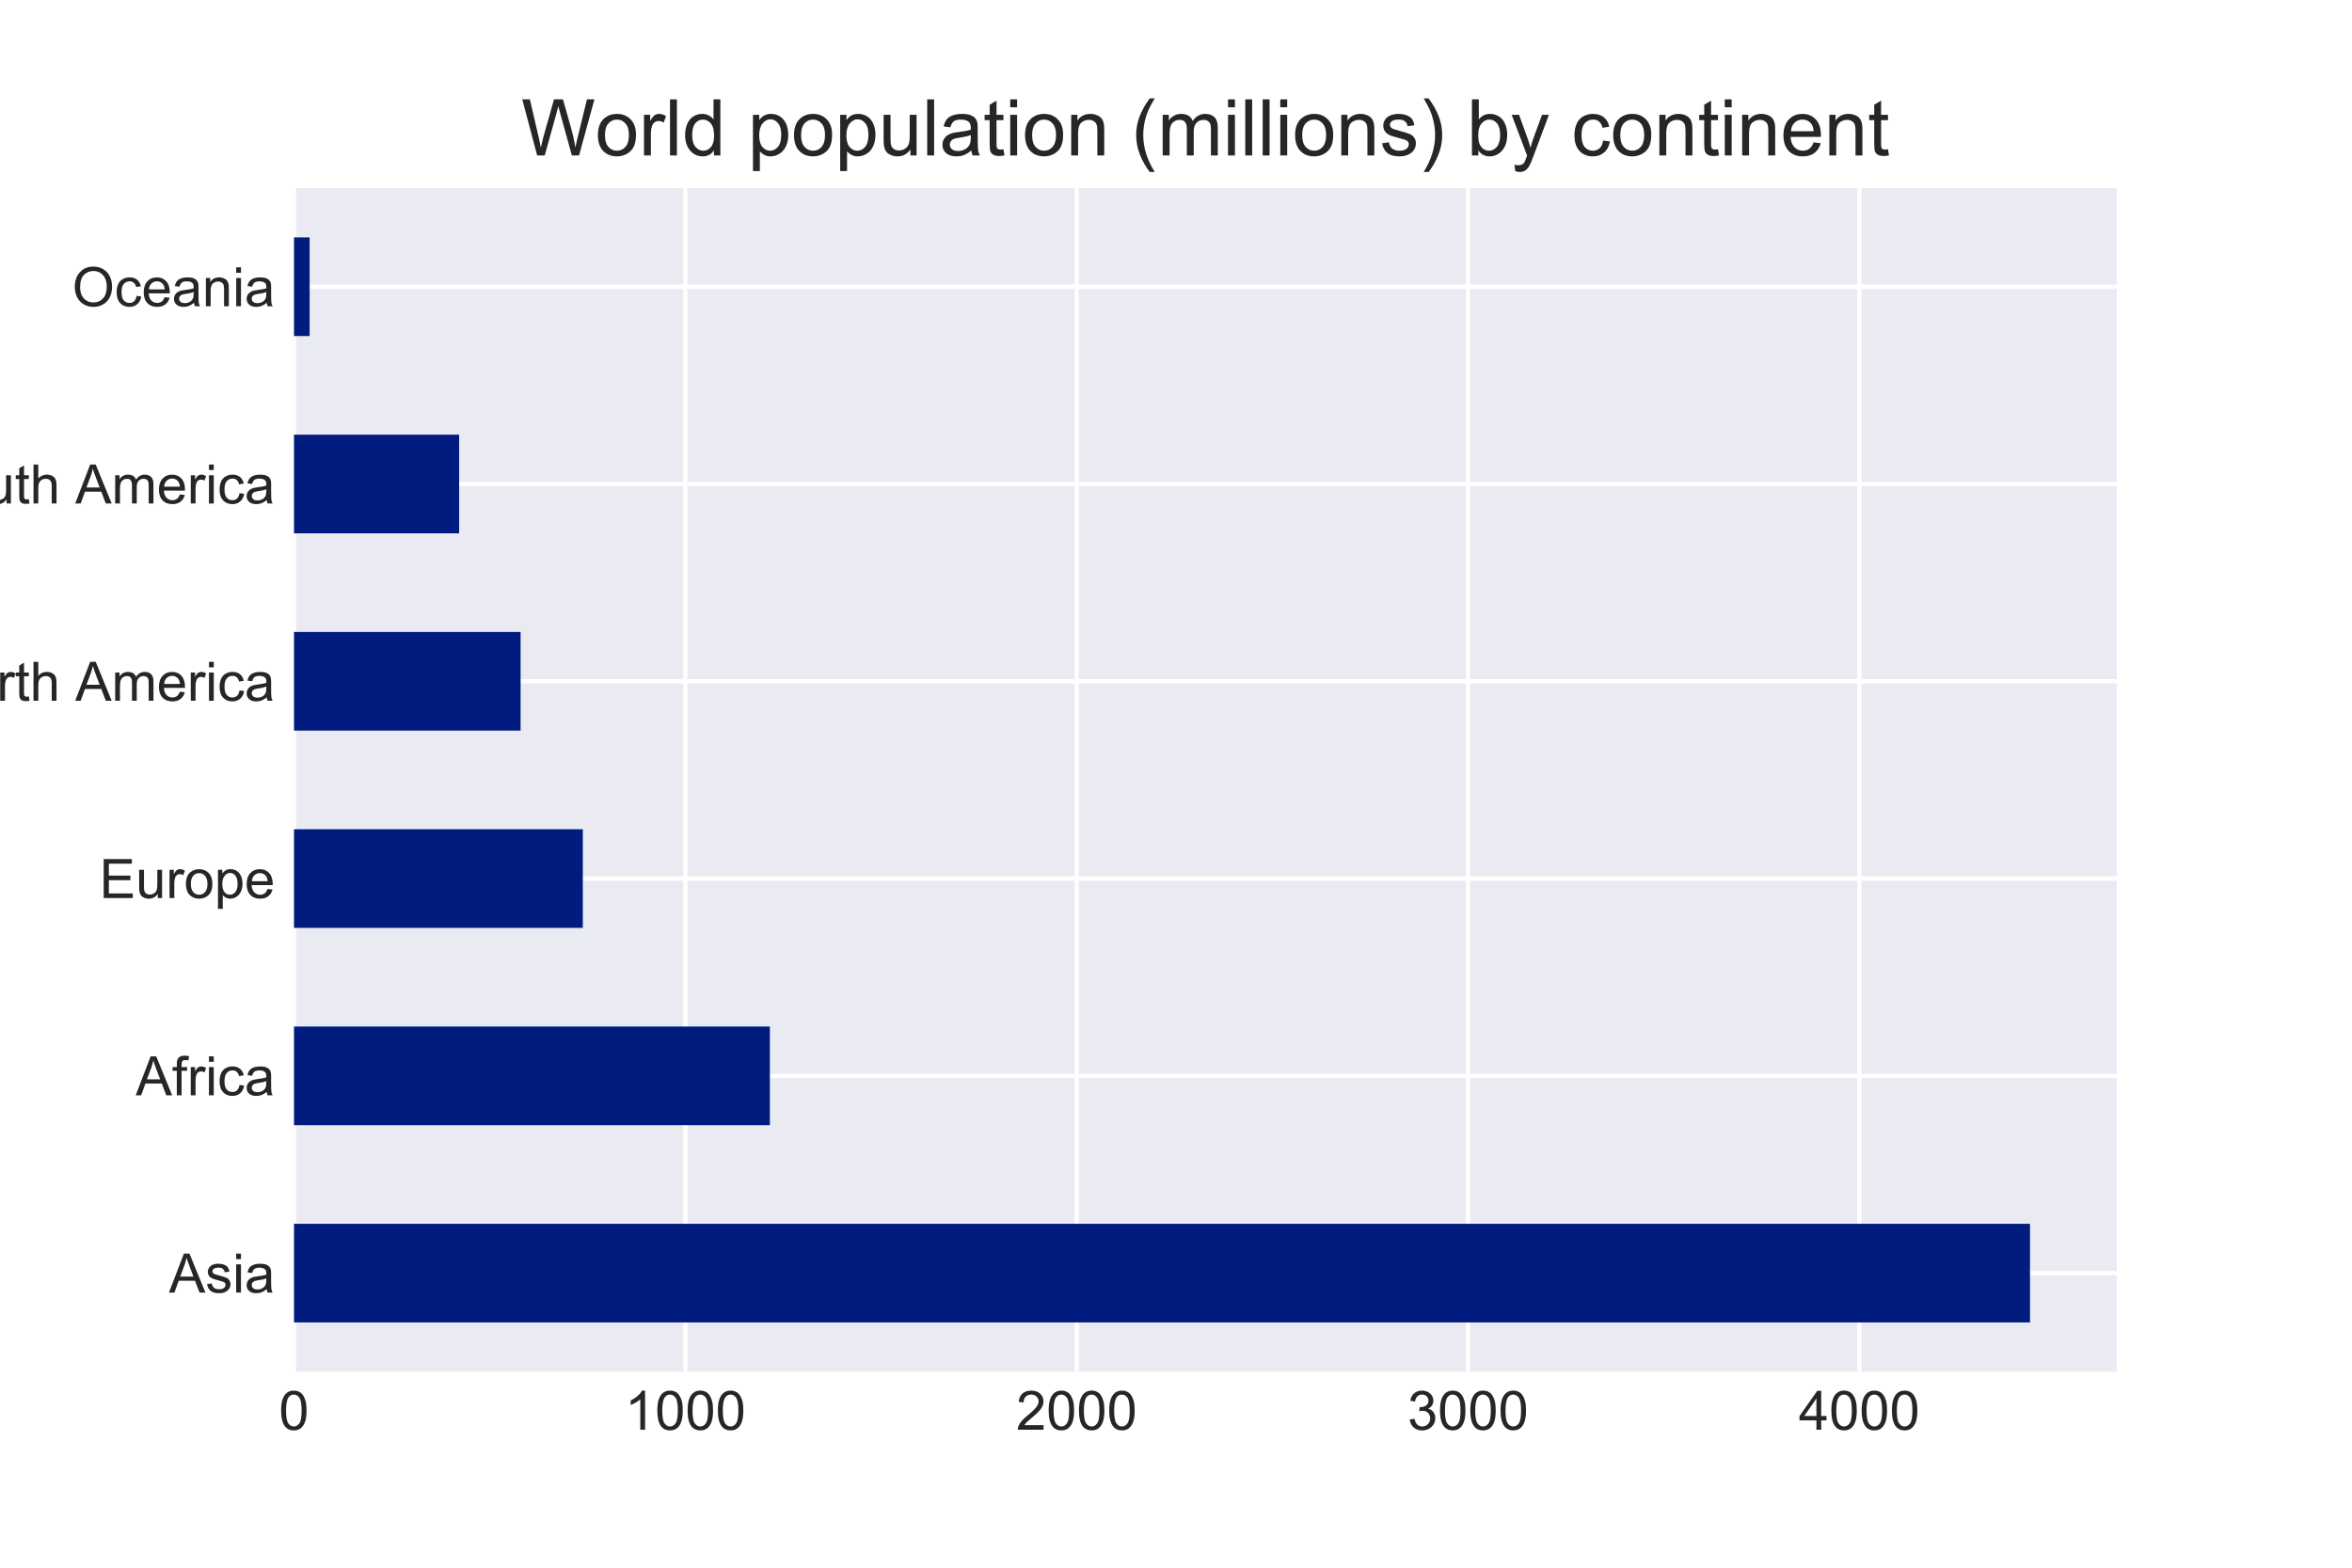 <?xml version="1.0" encoding="UTF-8" standalone="no"?>
<svg
   xmlns:dc="http://purl.org/dc/elements/1.1/"
   xmlns:cc="http://creativecommons.org/ns#"
   xmlns:rdf="http://www.w3.org/1999/02/22-rdf-syntax-ns#"
   xmlns:svg="http://www.w3.org/2000/svg"
   xmlns="http://www.w3.org/2000/svg"
   xmlns:xlink="http://www.w3.org/1999/xlink"
   id="svg4917"
   width="432pt"
   viewBox="0 0 432 288"
   version="1.1"
   height="288pt">
  <defs
     id="defs4487">
    <style
       id="style4485"
       type="text/css">
*{stroke-linecap:butt;stroke-linejoin:round;}
  </style>
  </defs>
  <g
     id="figure_1">
    <g
       id="patch_1">
      <path
         id="path4489"
         style="fill:#ffffff;"
         d="M 0 288  L 432 288  L 432 0  L 0 0  z " />
    </g>
    <g
       id="axes_1">
      <g
         id="patch_2">
        <path
           id="path4492"
           style="fill:#eaeaf2;"
           d="M 54 252  L 388.8 252  L 388.8 34.56  L 54 34.56  z " />
      </g>
      <g
         id="matplotlib.axis_1">
        <g
           id="xtick_1">
          <g
             id="line2d_1">
            <path
               id="path4495"
               style="fill:none;stroke:#ffffff;stroke-linecap:round;stroke-width:0.8;"
               d="M 54 252  L 54 34.56  "
               clip-path="url(#p539e82c810)" />
          </g>
          <g
             id="line2d_2" />
          <g
             id="text_1">
            <!-- 0 -->
            <defs
               id="defs4500">
              <path
                 id="ArialMT-48"
                 d="M 4.156 35.297  Q 4.156 48 6.766 55.734  Q 9.375 63.484 14.516 67.672  Q 19.672 71.875 27.484 71.875  Q 33.25 71.875 37.594 69.547  Q 41.938 67.234 44.766 62.859  Q 47.609 58.5 49.219 52.219  Q 50.828 45.953 50.828 35.297  Q 50.828 22.703 48.234 14.969  Q 45.656 7.234 40.5 3  Q 35.359 -1.219 27.484 -1.219  Q 17.141 -1.219 11.234 6.203  Q 4.156 15.141 4.156 35.297  z M 13.188 35.297  Q 13.188 17.672 17.312 11.828  Q 21.438 6 27.484 6  Q 33.547 6 37.672 11.859  Q 41.797 17.719 41.797 35.297  Q 41.797 52.984 37.672 58.781  Q 33.547 64.594 27.391 64.594  Q 21.344 64.594 17.719 59.469  Q 13.188 52.938 13.188 35.297  z " />
            </defs>
            <g
               id="g4504"
               transform="translate(51.22 262.658)scale(0.1 -0.1)"
               style="fill:#262626;">
              <use
                 id="use4502"
                 xlink:href="#ArialMT-48" />
            </g>
          </g>
        </g>
        <g
           id="xtick_2">
          <g
             id="line2d_3">
            <path
               id="path4508"
               style="fill:none;stroke:#ffffff;stroke-linecap:round;stroke-width:0.8;"
               d="M 125.879 252  L 125.879 34.56  "
               clip-path="url(#p539e82c810)" />
          </g>
          <g
             id="line2d_4" />
          <g
             id="text_2">
            <!-- 1000 -->
            <defs
               id="defs4513">
              <path
                 id="ArialMT-49"
                 d="M 37.25 0  L 28.469 0  L 28.469 56  Q 25.297 52.984 20.141 49.953  Q 14.984 46.922 10.891 45.406  L 10.891 53.906  Q 18.266 57.375 23.781 62.297  Q 29.297 67.234 31.594 71.875  L 37.25 71.875  z " />
            </defs>
            <g
               id="g4523"
               transform="translate(114.758 262.658)scale(0.1 -0.1)"
               style="fill:#262626;">
              <use
                 id="use4515"
                 xlink:href="#ArialMT-49" />
              <use
                 id="use4517"
                 xlink:href="#ArialMT-48"
                 x="55.615" />
              <use
                 id="use4519"
                 xlink:href="#ArialMT-48"
                 x="111.23" />
              <use
                 id="use4521"
                 xlink:href="#ArialMT-48"
                 x="166.846" />
            </g>
          </g>
        </g>
        <g
           id="xtick_3">
          <g
             id="line2d_5">
            <path
               id="path4527"
               style="fill:none;stroke:#ffffff;stroke-linecap:round;stroke-width:0.8;"
               d="M 197.759 252  L 197.759 34.56  "
               clip-path="url(#p539e82c810)" />
          </g>
          <g
             id="line2d_6" />
          <g
             id="text_3">
            <!-- 2000 -->
            <defs
               id="defs4532">
              <path
                 id="ArialMT-50"
                 d="M 50.344 8.453  L 50.344 0  L 3.031 0  Q 2.938 3.172 4.047 6.109  Q 5.859 10.938 9.828 15.625  Q 13.812 20.312 21.344 26.469  Q 33.016 36.031 37.109 41.625  Q 41.219 47.219 41.219 52.203  Q 41.219 57.422 37.469 61  Q 33.734 64.594 27.734 64.594  Q 21.391 64.594 17.578 60.781  Q 13.766 56.984 13.719 50.25  L 4.688 51.172  Q 5.609 61.281 11.656 66.578  Q 17.719 71.875 27.938 71.875  Q 38.234 71.875 44.234 66.156  Q 50.25 60.453 50.25 52  Q 50.25 47.703 48.484 43.547  Q 46.734 39.406 42.656 34.812  Q 38.578 30.219 29.109 22.219  Q 21.188 15.578 18.938 13.203  Q 16.703 10.844 15.234 8.453  z " />
            </defs>
            <g
               id="g4542"
               transform="translate(186.637 262.658)scale(0.1 -0.1)"
               style="fill:#262626;">
              <use
                 id="use4534"
                 xlink:href="#ArialMT-50" />
              <use
                 id="use4536"
                 xlink:href="#ArialMT-48"
                 x="55.615" />
              <use
                 id="use4538"
                 xlink:href="#ArialMT-48"
                 x="111.23" />
              <use
                 id="use4540"
                 xlink:href="#ArialMT-48"
                 x="166.846" />
            </g>
          </g>
        </g>
        <g
           id="xtick_4">
          <g
             id="line2d_7">
            <path
               id="path4546"
               style="fill:none;stroke:#ffffff;stroke-linecap:round;stroke-width:0.8;"
               d="M 269.638 252  L 269.638 34.56  "
               clip-path="url(#p539e82c810)" />
          </g>
          <g
             id="line2d_8" />
          <g
             id="text_4">
            <!-- 3000 -->
            <defs
               id="defs4551">
              <path
                 id="ArialMT-51"
                 d="M 4.203 18.891  L 12.984 20.062  Q 14.5 12.594 18.141 9.297  Q 21.781 6 27 6  Q 33.203 6 37.469 10.297  Q 41.75 14.594 41.75 20.953  Q 41.75 27 37.797 30.922  Q 33.844 34.859 27.734 34.859  Q 25.25 34.859 21.531 33.891  L 22.516 41.609  Q 23.391 41.5 23.922 41.5  Q 29.547 41.5 34.031 44.422  Q 38.531 47.359 38.531 53.469  Q 38.531 58.297 35.25 61.469  Q 31.984 64.656 26.812 64.656  Q 21.688 64.656 18.266 61.422  Q 14.844 58.203 13.875 51.766  L 5.078 53.328  Q 6.688 62.156 12.391 67.016  Q 18.109 71.875 26.609 71.875  Q 32.469 71.875 37.391 69.359  Q 42.328 66.844 44.938 62.5  Q 47.562 58.156 47.562 53.266  Q 47.562 48.641 45.062 44.828  Q 42.578 41.016 37.703 38.766  Q 44.047 37.312 47.562 32.688  Q 51.078 28.078 51.078 21.141  Q 51.078 11.766 44.234 5.25  Q 37.406 -1.266 26.953 -1.266  Q 17.531 -1.266 11.297 4.344  Q 5.078 9.969 4.203 18.891  z " />
            </defs>
            <g
               id="g4561"
               transform="translate(258.516 262.658)scale(0.1 -0.1)"
               style="fill:#262626;">
              <use
                 id="use4553"
                 xlink:href="#ArialMT-51" />
              <use
                 id="use4555"
                 xlink:href="#ArialMT-48"
                 x="55.615" />
              <use
                 id="use4557"
                 xlink:href="#ArialMT-48"
                 x="111.23" />
              <use
                 id="use4559"
                 xlink:href="#ArialMT-48"
                 x="166.846" />
            </g>
          </g>
        </g>
        <g
           id="xtick_5">
          <g
             id="line2d_9">
            <path
               id="path4565"
               style="fill:none;stroke:#ffffff;stroke-linecap:round;stroke-width:0.8;"
               d="M 341.518 252  L 341.518 34.56  "
               clip-path="url(#p539e82c810)" />
          </g>
          <g
             id="line2d_10" />
          <g
             id="text_5">
            <!-- 4000 -->
            <defs
               id="defs4570">
              <path
                 id="ArialMT-52"
                 d="M 32.328 0  L 32.328 17.141  L 1.266 17.141  L 1.266 25.203  L 33.938 71.578  L 41.109 71.578  L 41.109 25.203  L 50.781 25.203  L 50.781 17.141  L 41.109 17.141  L 41.109 0  z M 32.328 25.203  L 32.328 57.469  L 9.906 25.203  z " />
            </defs>
            <g
               id="g4580"
               transform="translate(330.396 262.658)scale(0.1 -0.1)"
               style="fill:#262626;">
              <use
                 id="use4572"
                 xlink:href="#ArialMT-52" />
              <use
                 id="use4574"
                 xlink:href="#ArialMT-48"
                 x="55.615" />
              <use
                 id="use4576"
                 xlink:href="#ArialMT-48"
                 x="111.23" />
              <use
                 id="use4578"
                 xlink:href="#ArialMT-48"
                 x="166.846" />
            </g>
          </g>
        </g>
      </g>
      <g
         id="matplotlib.axis_2">
        <g
           id="ytick_1">
          <g
             id="line2d_11">
            <path
               id="path4585"
               style="fill:none;stroke:#ffffff;stroke-linecap:round;stroke-width:0.8;"
               d="M 54 233.88  L 388.8 233.88  "
               clip-path="url(#p539e82c810)" />
          </g>
          <g
             id="line2d_12" />
          <g
             id="text_6">
            <!-- Asia -->
            <defs
               id="defs4593">
              <path
                 id="ArialMT-65"
                 d="M -0.141 0  L 27.344 71.578  L 37.547 71.578  L 66.844 0  L 56.062 0  L 47.703 21.688  L 17.781 21.688  L 9.906 0  z M 20.516 29.391  L 44.781 29.391  L 37.312 49.219  Q 33.891 58.25 32.234 64.062  Q 30.859 57.172 28.375 50.391  z " />
              <path
                 id="ArialMT-115"
                 d="M 3.078 15.484  L 11.766 16.844  Q 12.5 11.625 15.844 8.844  Q 19.188 6.062 25.203 6.062  Q 31.25 6.062 34.172 8.516  Q 37.109 10.984 37.109 14.312  Q 37.109 17.281 34.516 19  Q 32.719 20.172 25.531 21.969  Q 15.875 24.422 12.141 26.203  Q 8.406 27.984 6.469 31.125  Q 4.547 34.281 4.547 38.094  Q 4.547 41.547 6.125 44.5  Q 7.719 47.469 10.453 49.422  Q 12.5 50.922 16.031 51.969  Q 19.578 53.031 23.641 53.031  Q 29.734 53.031 34.344 51.266  Q 38.969 49.516 41.156 46.5  Q 43.359 43.5 44.188 38.484  L 35.594 37.312  Q 35.016 41.312 32.203 43.547  Q 29.391 45.797 24.266 45.797  Q 18.219 45.797 15.625 43.797  Q 13.031 41.797 13.031 39.109  Q 13.031 37.406 14.109 36.031  Q 15.188 34.625 17.484 33.688  Q 18.797 33.203 25.25 31.453  Q 34.578 28.953 38.25 27.359  Q 41.938 25.781 44.031 22.75  Q 46.141 19.734 46.141 15.234  Q 46.141 10.844 43.578 6.953  Q 41.016 3.078 36.172 0.953  Q 31.344 -1.172 25.25 -1.172  Q 15.141 -1.172 9.844 3.031  Q 4.547 7.234 3.078 15.484  z " />
              <path
                 id="ArialMT-105"
                 d="M 6.641 61.469  L 6.641 71.578  L 15.438 71.578  L 15.438 61.469  z M 6.641 0  L 6.641 51.859  L 15.438 51.859  L 15.438 0  z " />
              <path
                 id="ArialMT-97"
                 d="M 40.438 6.391  Q 35.547 2.25 31.031 0.531  Q 26.516 -1.172 21.344 -1.172  Q 12.797 -1.172 8.203 3  Q 3.609 7.172 3.609 13.672  Q 3.609 17.484 5.344 20.625  Q 7.078 23.781 9.891 25.688  Q 12.703 27.594 16.219 28.562  Q 18.797 29.25 24.031 29.891  Q 34.672 31.156 39.703 32.906  Q 39.75 34.719 39.75 35.203  Q 39.75 40.578 37.25 42.781  Q 33.891 45.75 27.25 45.75  Q 21.047 45.75 18.094 43.578  Q 15.141 41.406 13.719 35.891  L 5.125 37.062  Q 6.297 42.578 8.984 45.969  Q 11.672 49.359 16.75 51.188  Q 21.828 53.031 28.516 53.031  Q 35.156 53.031 39.297 51.469  Q 43.453 49.906 45.406 47.531  Q 47.359 45.172 48.141 41.547  Q 48.578 39.312 48.578 33.453  L 48.578 21.734  Q 48.578 9.469 49.141 6.219  Q 49.703 2.984 51.375 0  L 42.188 0  Q 40.828 2.734 40.438 6.391  z M 39.703 26.031  Q 34.906 24.078 25.344 22.703  Q 19.922 21.922 17.672 20.938  Q 15.438 19.969 14.203 18.094  Q 12.984 16.219 12.984 13.922  Q 12.984 10.406 15.641 8.062  Q 18.312 5.719 23.438 5.719  Q 28.516 5.719 32.469 7.938  Q 36.422 10.156 38.281 14.016  Q 39.703 17 39.703 22.797  z " />
            </defs>
            <g
               id="g4603"
               transform="translate(31.047 237.459)scale(0.1 -0.1)"
               style="fill:#262626;">
              <use
                 id="use4595"
                 xlink:href="#ArialMT-65" />
              <use
                 id="use4597"
                 xlink:href="#ArialMT-115"
                 x="66.699" />
              <use
                 id="use4599"
                 xlink:href="#ArialMT-105"
                 x="116.699" />
              <use
                 id="use4601"
                 xlink:href="#ArialMT-97"
                 x="138.916" />
            </g>
          </g>
        </g>
        <g
           id="ytick_2">
          <g
             id="line2d_13">
            <path
               id="path4607"
               style="fill:none;stroke:#ffffff;stroke-linecap:round;stroke-width:0.8;"
               d="M 54 197.64  L 388.8 197.64  "
               clip-path="url(#p539e82c810)" />
          </g>
          <g
             id="line2d_14" />
          <g
             id="text_7">
            <!-- Africa -->
            <defs
               id="defs4614">
              <path
                 id="ArialMT-102"
                 d="M 8.688 0  L 8.688 45.016  L 0.922 45.016  L 0.922 51.859  L 8.688 51.859  L 8.688 57.375  Q 8.688 62.594 9.625 65.141  Q 10.891 68.562 14.078 70.672  Q 17.281 72.797 23.047 72.797  Q 26.766 72.797 31.25 71.922  L 29.938 64.266  Q 27.203 64.75 24.75 64.75  Q 20.75 64.75 19.094 63.031  Q 17.438 61.328 17.438 56.641  L 17.438 51.859  L 27.547 51.859  L 27.547 45.016  L 17.438 45.016  L 17.438 0  z " />
              <path
                 id="ArialMT-114"
                 d="M 6.5 0  L 6.5 51.859  L 14.406 51.859  L 14.406 44  Q 17.438 49.516 20 51.266  Q 22.562 53.031 25.641 53.031  Q 30.078 53.031 34.672 50.203  L 31.641 42.047  Q 28.422 43.953 25.203 43.953  Q 22.312 43.953 20.016 42.219  Q 17.719 40.484 16.75 37.406  Q 15.281 32.719 15.281 27.156  L 15.281 0  z " />
              <path
                 id="ArialMT-99"
                 d="M 40.438 19  L 49.078 17.875  Q 47.656 8.938 41.812 3.875  Q 35.984 -1.172 27.484 -1.172  Q 16.844 -1.172 10.375 5.781  Q 3.906 12.75 3.906 25.734  Q 3.906 34.125 6.688 40.422  Q 9.469 46.734 15.156 49.875  Q 20.844 53.031 27.547 53.031  Q 35.984 53.031 41.359 48.75  Q 46.734 44.484 48.25 36.625  L 39.703 35.297  Q 38.484 40.531 35.375 43.156  Q 32.281 45.797 27.875 45.797  Q 21.234 45.797 17.078 41.031  Q 12.938 36.281 12.938 25.984  Q 12.938 15.531 16.938 10.797  Q 20.953 6.062 27.391 6.062  Q 32.562 6.062 36.031 9.234  Q 39.5 12.406 40.438 19  z " />
            </defs>
            <g
               id="g4628"
               transform="translate(24.939 201.219)scale(0.1 -0.1)"
               style="fill:#262626;">
              <use
                 id="use4616"
                 xlink:href="#ArialMT-65" />
              <use
                 id="use4618"
                 xlink:href="#ArialMT-102"
                 x="66.699" />
              <use
                 id="use4620"
                 xlink:href="#ArialMT-114"
                 x="94.482" />
              <use
                 id="use4622"
                 xlink:href="#ArialMT-105"
                 x="127.783" />
              <use
                 id="use4624"
                 xlink:href="#ArialMT-99"
                 x="150" />
              <use
                 id="use4626"
                 xlink:href="#ArialMT-97"
                 x="200" />
            </g>
          </g>
        </g>
        <g
           id="ytick_3">
          <g
             id="line2d_15">
            <path
               id="path4632"
               style="fill:none;stroke:#ffffff;stroke-linecap:round;stroke-width:0.8;"
               d="M 54 161.4  L 388.8 161.4  "
               clip-path="url(#p539e82c810)" />
          </g>
          <g
             id="line2d_16" />
          <g
             id="text_8">
            <!-- Europe -->
            <defs
               id="defs4641">
              <path
                 id="ArialMT-69"
                 d="M 7.906 0  L 7.906 71.578  L 59.672 71.578  L 59.672 63.141  L 17.391 63.141  L 17.391 41.219  L 56.984 41.219  L 56.984 32.812  L 17.391 32.812  L 17.391 8.453  L 61.328 8.453  L 61.328 0  z " />
              <path
                 id="ArialMT-117"
                 d="M 40.578 0  L 40.578 7.625  Q 34.516 -1.172 24.125 -1.172  Q 19.531 -1.172 15.547 0.578  Q 11.578 2.344 9.641 5  Q 7.719 7.672 6.938 11.531  Q 6.391 14.109 6.391 19.734  L 6.391 51.859  L 15.188 51.859  L 15.188 23.094  Q 15.188 16.219 15.719 13.812  Q 16.547 10.359 19.234 8.375  Q 21.922 6.391 25.875 6.391  Q 29.828 6.391 33.297 8.422  Q 36.766 10.453 38.203 13.938  Q 39.656 17.438 39.656 24.078  L 39.656 51.859  L 48.438 51.859  L 48.438 0  z " />
              <path
                 id="ArialMT-111"
                 d="M 3.328 25.922  Q 3.328 40.328 11.328 47.266  Q 18.016 53.031 27.641 53.031  Q 38.328 53.031 45.109 46.016  Q 51.906 39.016 51.906 26.656  Q 51.906 16.656 48.906 10.906  Q 45.906 5.172 40.156 2  Q 34.422 -1.172 27.641 -1.172  Q 16.75 -1.172 10.031 5.812  Q 3.328 12.797 3.328 25.922  z M 12.359 25.922  Q 12.359 15.969 16.703 11.016  Q 21.047 6.062 27.641 6.062  Q 34.188 6.062 38.531 11.031  Q 42.875 16.016 42.875 26.219  Q 42.875 35.844 38.5 40.797  Q 34.125 45.75 27.641 45.75  Q 21.047 45.75 16.703 40.812  Q 12.359 35.891 12.359 25.922  z " />
              <path
                 id="ArialMT-112"
                 d="M 6.594 -19.875  L 6.594 51.859  L 14.594 51.859  L 14.594 45.125  Q 17.438 49.078 21 51.047  Q 24.562 53.031 29.641 53.031  Q 36.281 53.031 41.359 49.609  Q 46.438 46.188 49.016 39.953  Q 51.609 33.734 51.609 26.312  Q 51.609 18.359 48.75 11.984  Q 45.906 5.609 40.453 2.219  Q 35.016 -1.172 29 -1.172  Q 24.609 -1.172 21.109 0.688  Q 17.625 2.547 15.375 5.375  L 15.375 -19.875  z M 14.547 25.641  Q 14.547 15.625 18.594 10.844  Q 22.656 6.062 28.422 6.062  Q 34.281 6.062 38.453 11.016  Q 42.625 15.969 42.625 26.375  Q 42.625 36.281 38.547 41.203  Q 34.469 46.141 28.812 46.141  Q 23.188 46.141 18.859 40.891  Q 14.547 35.641 14.547 25.641  z " />
              <path
                 id="ArialMT-101"
                 d="M 42.094 16.703  L 51.172 15.578  Q 49.031 7.625 43.219 3.219  Q 37.406 -1.172 28.375 -1.172  Q 17 -1.172 10.328 5.828  Q 3.656 12.844 3.656 25.484  Q 3.656 38.578 10.391 45.797  Q 17.141 53.031 27.875 53.031  Q 38.281 53.031 44.875 45.953  Q 51.469 38.875 51.469 26.031  Q 51.469 25.25 51.422 23.688  L 12.75 23.688  Q 13.234 15.141 17.578 10.594  Q 21.922 6.062 28.422 6.062  Q 33.25 6.062 36.672 8.594  Q 40.094 11.141 42.094 16.703  z M 13.234 30.906  L 42.188 30.906  Q 41.609 37.453 38.875 40.719  Q 34.672 45.797 27.984 45.797  Q 21.922 45.797 17.797 41.75  Q 13.672 37.703 13.234 30.906  z " />
            </defs>
            <g
               id="g4655"
               transform="translate(18.256 164.979)scale(0.1 -0.1)"
               style="fill:#262626;">
              <use
                 id="use4643"
                 xlink:href="#ArialMT-69" />
              <use
                 id="use4645"
                 xlink:href="#ArialMT-117"
                 x="66.699" />
              <use
                 id="use4647"
                 xlink:href="#ArialMT-114"
                 x="122.314" />
              <use
                 id="use4649"
                 xlink:href="#ArialMT-111"
                 x="155.615" />
              <use
                 id="use4651"
                 xlink:href="#ArialMT-112"
                 x="211.23" />
              <use
                 id="use4653"
                 xlink:href="#ArialMT-101"
                 x="266.846" />
            </g>
          </g>
        </g>
        <g
           id="ytick_4">
          <g
             id="line2d_17">
            <path
               id="path4659"
               style="fill:none;stroke:#ffffff;stroke-linecap:round;stroke-width:0.8;"
               d="M 54 125.16  L 388.8 125.16  "
               clip-path="url(#p539e82c810)" />
          </g>
          <g
             id="line2d_18" />
          <g
             id="text_9">
            <!-- North America -->
            <defs
               id="defs4668">
              <path
                 id="ArialMT-78"
                 d="M 7.625 0  L 7.625 71.578  L 17.328 71.578  L 54.938 15.375  L 54.938 71.578  L 64.016 71.578  L 64.016 0  L 54.297 0  L 16.703 56.25  L 16.703 0  z " />
              <path
                 id="ArialMT-116"
                 d="M 25.781 7.859  L 27.047 0.094  Q 23.344 -0.688 20.406 -0.688  Q 15.625 -0.688 12.984 0.828  Q 10.359 2.344 9.281 4.812  Q 8.203 7.281 8.203 15.188  L 8.203 45.016  L 1.766 45.016  L 1.766 51.859  L 8.203 51.859  L 8.203 64.703  L 16.938 69.969  L 16.938 51.859  L 25.781 51.859  L 25.781 45.016  L 16.938 45.016  L 16.938 14.703  Q 16.938 10.938 17.406 9.859  Q 17.875 8.797 18.922 8.156  Q 19.969 7.516 21.922 7.516  Q 23.391 7.516 25.781 7.859  z " />
              <path
                 id="ArialMT-104"
                 d="M 6.594 0  L 6.594 71.578  L 15.375 71.578  L 15.375 45.906  Q 21.531 53.031 30.906 53.031  Q 36.672 53.031 40.922 50.75  Q 45.172 48.484 47 44.484  Q 48.828 40.484 48.828 32.859  L 48.828 0  L 40.047 0  L 40.047 32.859  Q 40.047 39.453 37.188 42.453  Q 34.328 45.453 29.109 45.453  Q 25.203 45.453 21.75 43.422  Q 18.312 41.406 16.844 37.938  Q 15.375 34.469 15.375 28.375  L 15.375 0  z " />
              <path
                 id="ArialMT-32" />
              <path
                 id="ArialMT-109"
                 d="M 6.594 0  L 6.594 51.859  L 14.453 51.859  L 14.453 44.578  Q 16.891 48.391 20.938 50.703  Q 25 53.031 30.172 53.031  Q 35.938 53.031 39.625 50.641  Q 43.312 48.25 44.828 43.953  Q 50.984 53.031 60.844 53.031  Q 68.562 53.031 72.703 48.75  Q 76.859 44.484 76.859 35.594  L 76.859 0  L 68.109 0  L 68.109 32.672  Q 68.109 37.938 67.25 40.25  Q 66.406 42.578 64.156 43.984  Q 61.922 45.406 58.891 45.406  Q 53.422 45.406 49.797 41.766  Q 46.188 38.141 46.188 30.125  L 46.188 0  L 37.406 0  L 37.406 33.688  Q 37.406 39.547 35.25 42.469  Q 33.109 45.406 28.219 45.406  Q 24.516 45.406 21.359 43.453  Q 18.219 41.5 16.797 37.734  Q 15.375 33.984 15.375 26.906  L 15.375 0  z " />
            </defs>
            <g
               id="g4696"
               transform="translate(-13.395 128.739)scale(0.1 -0.1)"
               style="fill:#262626;">
              <use
                 id="use4670"
                 xlink:href="#ArialMT-78" />
              <use
                 id="use4672"
                 xlink:href="#ArialMT-111"
                 x="72.217" />
              <use
                 id="use4674"
                 xlink:href="#ArialMT-114"
                 x="127.832" />
              <use
                 id="use4676"
                 xlink:href="#ArialMT-116"
                 x="161.133" />
              <use
                 id="use4678"
                 xlink:href="#ArialMT-104"
                 x="188.916" />
              <use
                 id="use4680"
                 xlink:href="#ArialMT-32"
                 x="244.531" />
              <use
                 id="use4682"
                 xlink:href="#ArialMT-65"
                 x="272.236" />
              <use
                 id="use4684"
                 xlink:href="#ArialMT-109"
                 x="338.936" />
              <use
                 id="use4686"
                 xlink:href="#ArialMT-101"
                 x="422.236" />
              <use
                 id="use4688"
                 xlink:href="#ArialMT-114"
                 x="477.852" />
              <use
                 id="use4690"
                 xlink:href="#ArialMT-105"
                 x="511.152" />
              <use
                 id="use4692"
                 xlink:href="#ArialMT-99"
                 x="533.369" />
              <use
                 id="use4694"
                 xlink:href="#ArialMT-97"
                 x="583.369" />
            </g>
          </g>
        </g>
        <g
           id="ytick_5">
          <g
             id="line2d_19">
            <path
               id="path4700"
               style="fill:none;stroke:#ffffff;stroke-linecap:round;stroke-width:0.8;"
               d="M 54 88.92  L 388.8 88.92  "
               clip-path="url(#p539e82c810)" />
          </g>
          <g
             id="line2d_20" />
          <g
             id="text_10">
            <!-- South America -->
            <defs
               id="defs4705">
              <path
                 id="ArialMT-83"
                 d="M 4.5 23  L 13.422 23.781  Q 14.062 18.406 16.375 14.969  Q 18.703 11.531 23.578 9.406  Q 28.469 7.281 34.578 7.281  Q 39.984 7.281 44.141 8.891  Q 48.297 10.5 50.312 13.297  Q 52.344 16.109 52.344 19.438  Q 52.344 22.797 50.391 25.312  Q 48.438 27.828 43.953 29.547  Q 41.062 30.672 31.203 33.031  Q 21.344 35.406 17.391 37.5  Q 12.25 40.188 9.734 44.156  Q 7.234 48.141 7.234 53.078  Q 7.234 58.5 10.297 63.203  Q 13.375 67.922 19.281 70.359  Q 25.203 72.797 32.422 72.797  Q 40.375 72.797 46.453 70.234  Q 52.547 67.672 55.812 62.688  Q 59.078 57.719 59.328 51.422  L 50.25 50.734  Q 49.516 57.516 45.281 60.984  Q 41.062 64.453 32.812 64.453  Q 24.219 64.453 20.281 61.297  Q 16.359 58.156 16.359 53.719  Q 16.359 49.859 19.141 47.359  Q 21.875 44.875 33.422 42.266  Q 44.969 39.656 49.266 37.703  Q 55.516 34.812 58.484 30.391  Q 61.469 25.984 61.469 20.219  Q 61.469 14.5 58.203 9.438  Q 54.938 4.391 48.797 1.578  Q 42.672 -1.219 35.016 -1.219  Q 25.297 -1.219 18.719 1.609  Q 12.156 4.438 8.422 10.125  Q 4.688 15.828 4.5 23  z " />
            </defs>
            <g
               id="g4733"
               transform="translate(-15.075 92.499)scale(0.1 -0.1)"
               style="fill:#262626;">
              <use
                 id="use4707"
                 xlink:href="#ArialMT-83" />
              <use
                 id="use4709"
                 xlink:href="#ArialMT-111"
                 x="66.699" />
              <use
                 id="use4711"
                 xlink:href="#ArialMT-117"
                 x="122.314" />
              <use
                 id="use4713"
                 xlink:href="#ArialMT-116"
                 x="177.93" />
              <use
                 id="use4715"
                 xlink:href="#ArialMT-104"
                 x="205.713" />
              <use
                 id="use4717"
                 xlink:href="#ArialMT-32"
                 x="261.328" />
              <use
                 id="use4719"
                 xlink:href="#ArialMT-65"
                 x="289.033" />
              <use
                 id="use4721"
                 xlink:href="#ArialMT-109"
                 x="355.732" />
              <use
                 id="use4723"
                 xlink:href="#ArialMT-101"
                 x="439.033" />
              <use
                 id="use4725"
                 xlink:href="#ArialMT-114"
                 x="494.648" />
              <use
                 id="use4727"
                 xlink:href="#ArialMT-105"
                 x="527.949" />
              <use
                 id="use4729"
                 xlink:href="#ArialMT-99"
                 x="550.166" />
              <use
                 id="use4731"
                 xlink:href="#ArialMT-97"
                 x="600.166" />
            </g>
          </g>
        </g>
        <g
           id="ytick_6">
          <g
             id="line2d_21">
            <path
               id="path4737"
               style="fill:none;stroke:#ffffff;stroke-linecap:round;stroke-width:0.8;"
               d="M 54 52.68  L 388.8 52.68  "
               clip-path="url(#p539e82c810)" />
          </g>
          <g
             id="line2d_22" />
          <g
             id="text_11">
            <!-- Oceania -->
            <defs
               id="defs4743">
              <path
                 id="ArialMT-79"
                 d="M 4.828 34.859  Q 4.828 52.688 14.391 62.766  Q 23.969 72.859 39.109 72.859  Q 49.031 72.859 56.984 68.109  Q 64.938 63.375 69.109 54.906  Q 73.297 46.438 73.297 35.688  Q 73.297 24.812 68.891 16.219  Q 64.5 7.625 56.438 3.203  Q 48.391 -1.219 39.062 -1.219  Q 28.953 -1.219 20.984 3.656  Q 13.031 8.547 8.922 16.984  Q 4.828 25.438 4.828 34.859  z M 14.594 34.719  Q 14.594 21.781 21.547 14.328  Q 28.516 6.891 39.016 6.891  Q 49.703 6.891 56.609 14.406  Q 63.531 21.922 63.531 35.75  Q 63.531 44.484 60.578 51  Q 57.625 57.516 51.922 61.109  Q 46.234 64.703 39.156 64.703  Q 29.109 64.703 21.844 57.781  Q 14.594 50.875 14.594 34.719  z " />
              <path
                 id="ArialMT-110"
                 d="M 6.594 0  L 6.594 51.859  L 14.5 51.859  L 14.5 44.484  Q 20.219 53.031 31 53.031  Q 35.688 53.031 39.625 51.344  Q 43.562 49.656 45.516 46.922  Q 47.469 44.188 48.25 40.438  Q 48.734 37.984 48.734 31.891  L 48.734 0  L 39.938 0  L 39.938 31.547  Q 39.938 36.922 38.906 39.578  Q 37.891 42.234 35.281 43.812  Q 32.672 45.406 29.156 45.406  Q 23.531 45.406 19.453 41.844  Q 15.375 38.281 15.375 28.328  L 15.375 0  z " />
            </defs>
            <g
               id="g4759"
               transform="translate(13.256 56.259)scale(0.1 -0.1)"
               style="fill:#262626;">
              <use
                 id="use4745"
                 xlink:href="#ArialMT-79" />
              <use
                 id="use4747"
                 xlink:href="#ArialMT-99"
                 x="77.783" />
              <use
                 id="use4749"
                 xlink:href="#ArialMT-101"
                 x="127.783" />
              <use
                 id="use4751"
                 xlink:href="#ArialMT-97"
                 x="183.398" />
              <use
                 id="use4753"
                 xlink:href="#ArialMT-110"
                 x="239.014" />
              <use
                 id="use4755"
                 xlink:href="#ArialMT-105"
                 x="294.629" />
              <use
                 id="use4757"
                 xlink:href="#ArialMT-97"
                 x="316.846" />
            </g>
          </g>
        </g>
        <g
           id="text_12">
          <!-- Continent -->
          <defs
             id="defs4764">
            <path
               id="ArialMT-67"
               d="M 58.797 25.094  L 68.266 22.703  Q 65.281 11.031 57.547 4.906  Q 49.812 -1.219 38.625 -1.219  Q 27.047 -1.219 19.797 3.484  Q 12.547 8.203 8.766 17.141  Q 4.984 26.078 4.984 36.328  Q 4.984 47.516 9.25 55.828  Q 13.531 64.156 21.406 68.469  Q 29.297 72.797 38.766 72.797  Q 49.516 72.797 56.828 67.328  Q 64.156 61.859 67.047 51.953  L 57.719 49.75  Q 55.219 57.562 50.484 61.125  Q 45.75 64.703 38.578 64.703  Q 30.328 64.703 24.781 60.734  Q 19.234 56.781 16.984 50.109  Q 14.75 43.453 14.75 36.375  Q 14.75 27.25 17.406 20.438  Q 20.062 13.625 25.672 10.25  Q 31.297 6.891 37.844 6.891  Q 45.797 6.891 51.312 11.469  Q 56.844 16.062 58.797 25.094  z " />
          </defs>
          <g
             id="g4784"
             transform="translate(-21.46 168.963)rotate(-90)scale(0.12 -0.12)"
             style="fill:#262626;">
            <use
               id="use4766"
               xlink:href="#ArialMT-67" />
            <use
               id="use4768"
               xlink:href="#ArialMT-111"
               x="72.217" />
            <use
               id="use4770"
               xlink:href="#ArialMT-110"
               x="127.832" />
            <use
               id="use4772"
               xlink:href="#ArialMT-116"
               x="183.447" />
            <use
               id="use4774"
               xlink:href="#ArialMT-105"
               x="211.23" />
            <use
               id="use4776"
               xlink:href="#ArialMT-110"
               x="233.447" />
            <use
               id="use4778"
               xlink:href="#ArialMT-101"
               x="289.062" />
            <use
               id="use4780"
               xlink:href="#ArialMT-110"
               x="344.678" />
            <use
               id="use4782"
               xlink:href="#ArialMT-116"
               x="400.293" />
          </g>
        </g>
      </g>
      <g
         id="patch_3">
        <path
           id="path4788"
           style="fill:#001c7f;"
           d="M 54 242.94  L 372.857 242.94  L 372.857 224.82  L 54 224.82  z "
           clip-path="url(#p539e82c810)" />
      </g>
      <g
         id="patch_4">
        <path
           id="path4791"
           style="fill:#001c7f;"
           d="M 54 206.7  L 141.405 206.7  L 141.405 188.58  L 54 188.58  z "
           clip-path="url(#p539e82c810)" />
      </g>
      <g
         id="patch_5">
        <path
           id="path4794"
           style="fill:#001c7f;"
           d="M 54 170.46  L 107.047 170.46  L 107.047 152.34  L 54 152.34  z "
           clip-path="url(#p539e82c810)" />
      </g>
      <g
         id="patch_6">
        <path
           id="path4797"
           style="fill:#001c7f;"
           d="M 54 134.22  L 95.618 134.22  L 95.618 116.1  L 54 116.1  z "
           clip-path="url(#p539e82c810)" />
      </g>
      <g
         id="patch_7">
        <path
           id="path4800"
           style="fill:#001c7f;"
           d="M 54 97.98  L 84.333 97.98  L 84.333 79.86  L 54 79.86  z "
           clip-path="url(#p539e82c810)" />
      </g>
      <g
         id="patch_8">
        <path
           id="path4803"
           style="fill:#001c7f;"
           d="M 54 61.74  L 56.868 61.74  L 56.868 43.62  L 54 43.62  z "
           clip-path="url(#p539e82c810)" />
      </g>
      <g
         id="patch_9">
        <path
           id="path4806"
           style="fill:none;"
           d="M 54 252  L 54 34.56  " />
      </g>
      <g
         id="patch_10">
        <path
           id="path4809"
           style="fill:none;"
           d="M 388.8 252  L 388.8 34.56  " />
      </g>
      <g
         id="patch_11">
        <path
           id="path4812"
           style="fill:none;"
           d="M 54 252  L 388.8 252  " />
      </g>
      <g
         id="patch_12">
        <path
           id="path4815"
           style="fill:none;"
           d="M 54 34.56  L 388.8 34.56  " />
      </g>
      <g
         id="text_13">
        <!-- World population (millions) by continent -->
        <defs
           id="defs4825">
          <path
             id="ArialMT-87"
             d="M 20.219 0  L 1.219 71.578  L 10.938 71.578  L 21.828 24.656  Q 23.578 17.281 24.859 10.016  Q 27.594 21.484 28.078 23.25  L 41.703 71.578  L 53.125 71.578  L 63.375 35.359  Q 67.234 21.875 68.953 10.016  Q 70.312 16.797 72.516 25.594  L 83.734 71.578  L 93.266 71.578  L 73.641 0  L 64.5 0  L 49.422 54.547  Q 47.516 61.375 47.172 62.938  Q 46.047 58.016 45.062 54.547  L 29.891 0  z " />
          <path
             id="ArialMT-108"
             d="M 6.391 0  L 6.391 71.578  L 15.188 71.578  L 15.188 0  z " />
          <path
             id="ArialMT-100"
             d="M 40.234 0  L 40.234 6.547  Q 35.297 -1.172 25.734 -1.172  Q 19.531 -1.172 14.328 2.25  Q 9.125 5.672 6.266 11.797  Q 3.422 17.922 3.422 25.875  Q 3.422 33.641 6 39.969  Q 8.594 46.297 13.766 49.656  Q 18.953 53.031 25.344 53.031  Q 30.031 53.031 33.688 51.047  Q 37.359 49.078 39.656 45.906  L 39.656 71.578  L 48.391 71.578  L 48.391 0  z M 12.453 25.875  Q 12.453 15.922 16.641 10.984  Q 20.844 6.062 26.562 6.062  Q 32.328 6.062 36.344 10.766  Q 40.375 15.484 40.375 25.141  Q 40.375 35.797 36.266 40.766  Q 32.172 45.75 26.172 45.75  Q 20.312 45.75 16.375 40.969  Q 12.453 36.188 12.453 25.875  z " />
          <path
             id="ArialMT-40"
             d="M 23.391 -21.047  Q 16.109 -11.859 11.078 0.438  Q 6.062 12.75 6.062 25.922  Q 6.062 37.547 9.812 48.188  Q 14.203 60.547 23.391 72.797  L 29.688 72.797  Q 23.781 62.641 21.875 58.297  Q 18.891 51.562 17.188 44.234  Q 15.094 35.109 15.094 25.875  Q 15.094 2.391 29.688 -21.047  z " />
          <path
             id="ArialMT-41"
             d="M 12.359 -21.047  L 6.062 -21.047  Q 20.656 2.391 20.656 25.875  Q 20.656 35.062 18.562 44.094  Q 16.891 51.422 13.922 58.156  Q 12.016 62.547 6.062 72.797  L 12.359 72.797  Q 21.531 60.547 25.922 48.188  Q 29.688 37.547 29.688 25.922  Q 29.688 12.75 24.625 0.438  Q 19.578 -11.859 12.359 -21.047  z " />
          <path
             id="ArialMT-98"
             d="M 14.703 0  L 6.547 0  L 6.547 71.578  L 15.328 71.578  L 15.328 46.047  Q 20.906 53.031 29.547 53.031  Q 34.328 53.031 38.594 51.094  Q 42.875 49.172 45.625 45.672  Q 48.391 42.188 49.953 37.25  Q 51.516 32.328 51.516 26.703  Q 51.516 13.375 44.922 6.094  Q 38.328 -1.172 29.109 -1.172  Q 19.922 -1.172 14.703 6.5  z M 14.594 26.312  Q 14.594 17 17.141 12.844  Q 21.297 6.062 28.375 6.062  Q 34.125 6.062 38.328 11.062  Q 42.531 16.062 42.531 25.984  Q 42.531 36.141 38.5 40.969  Q 34.469 45.797 28.766 45.797  Q 23 45.797 18.797 40.797  Q 14.594 35.797 14.594 26.312  z " />
          <path
             id="ArialMT-121"
             d="M 6.203 -19.969  L 5.219 -11.719  Q 8.109 -12.5 10.25 -12.5  Q 13.188 -12.5 14.938 -11.516  Q 16.703 -10.547 17.828 -8.797  Q 18.656 -7.469 20.516 -2.25  Q 20.75 -1.516 21.297 -0.094  L 1.609 51.859  L 11.078 51.859  L 21.875 21.828  Q 23.969 16.109 25.641 9.812  Q 27.156 15.875 29.25 21.625  L 40.328 51.859  L 49.125 51.859  L 29.391 -0.875  Q 26.219 -9.422 24.469 -12.641  Q 22.125 -17 19.094 -19.016  Q 16.062 -21.047 11.859 -21.047  Q 9.328 -21.047 6.203 -19.969  z " />
        </defs>
        <g
           id="g4907"
           transform="translate(95.75 28.56)scale(0.144 -0.144)"
           style="fill:#262626;">
          <use
             id="use4827"
             xlink:href="#ArialMT-87" />
          <use
             id="use4829"
             xlink:href="#ArialMT-111"
             x="94.369" />
          <use
             id="use4831"
             xlink:href="#ArialMT-114"
             x="149.984" />
          <use
             id="use4833"
             xlink:href="#ArialMT-108"
             x="183.285" />
          <use
             id="use4835"
             xlink:href="#ArialMT-100"
             x="205.502" />
          <use
             id="use4837"
             xlink:href="#ArialMT-32"
             x="261.117" />
          <use
             id="use4839"
             xlink:href="#ArialMT-112"
             x="288.9" />
          <use
             id="use4841"
             xlink:href="#ArialMT-111"
             x="344.516" />
          <use
             id="use4843"
             xlink:href="#ArialMT-112"
             x="400.131" />
          <use
             id="use4845"
             xlink:href="#ArialMT-117"
             x="455.746" />
          <use
             id="use4847"
             xlink:href="#ArialMT-108"
             x="511.361" />
          <use
             id="use4849"
             xlink:href="#ArialMT-97"
             x="533.578" />
          <use
             id="use4851"
             xlink:href="#ArialMT-116"
             x="589.193" />
          <use
             id="use4853"
             xlink:href="#ArialMT-105"
             x="616.977" />
          <use
             id="use4855"
             xlink:href="#ArialMT-111"
             x="639.193" />
          <use
             id="use4857"
             xlink:href="#ArialMT-110"
             x="694.809" />
          <use
             id="use4859"
             xlink:href="#ArialMT-32"
             x="750.424" />
          <use
             id="use4861"
             xlink:href="#ArialMT-40"
             x="778.207" />
          <use
             id="use4863"
             xlink:href="#ArialMT-109"
             x="811.508" />
          <use
             id="use4865"
             xlink:href="#ArialMT-105"
             x="894.809" />
          <use
             id="use4867"
             xlink:href="#ArialMT-108"
             x="917.025" />
          <use
             id="use4869"
             xlink:href="#ArialMT-108"
             x="939.242" />
          <use
             id="use4871"
             xlink:href="#ArialMT-105"
             x="961.459" />
          <use
             id="use4873"
             xlink:href="#ArialMT-111"
             x="983.676" />
          <use
             id="use4875"
             xlink:href="#ArialMT-110"
             x="1039.291" />
          <use
             id="use4877"
             xlink:href="#ArialMT-115"
             x="1094.906" />
          <use
             id="use4879"
             xlink:href="#ArialMT-41"
             x="1144.906" />
          <use
             id="use4881"
             xlink:href="#ArialMT-32"
             x="1178.207" />
          <use
             id="use4883"
             xlink:href="#ArialMT-98"
             x="1205.99" />
          <use
             id="use4885"
             xlink:href="#ArialMT-121"
             x="1261.605" />
          <use
             id="use4887"
             xlink:href="#ArialMT-32"
             x="1311.605" />
          <use
             id="use4889"
             xlink:href="#ArialMT-99"
             x="1339.389" />
          <use
             id="use4891"
             xlink:href="#ArialMT-111"
             x="1389.389" />
          <use
             id="use4893"
             xlink:href="#ArialMT-110"
             x="1445.004" />
          <use
             id="use4895"
             xlink:href="#ArialMT-116"
             x="1500.619" />
          <use
             id="use4897"
             xlink:href="#ArialMT-105"
             x="1528.402" />
          <use
             id="use4899"
             xlink:href="#ArialMT-110"
             x="1550.619" />
          <use
             id="use4901"
             xlink:href="#ArialMT-101"
             x="1606.234" />
          <use
             id="use4903"
             xlink:href="#ArialMT-110"
             x="1661.85" />
          <use
             id="use4905"
             xlink:href="#ArialMT-116"
             x="1717.465" />
        </g>
      </g>
    </g>
  </g>
  <defs
     id="defs4915">
    <clipPath
       id="p539e82c810">
      <rect
         id="rect4912"
         y="34.56"
         x="54"
         width="334.8"
         height="217.44" />
    </clipPath>
  </defs>
</svg>
